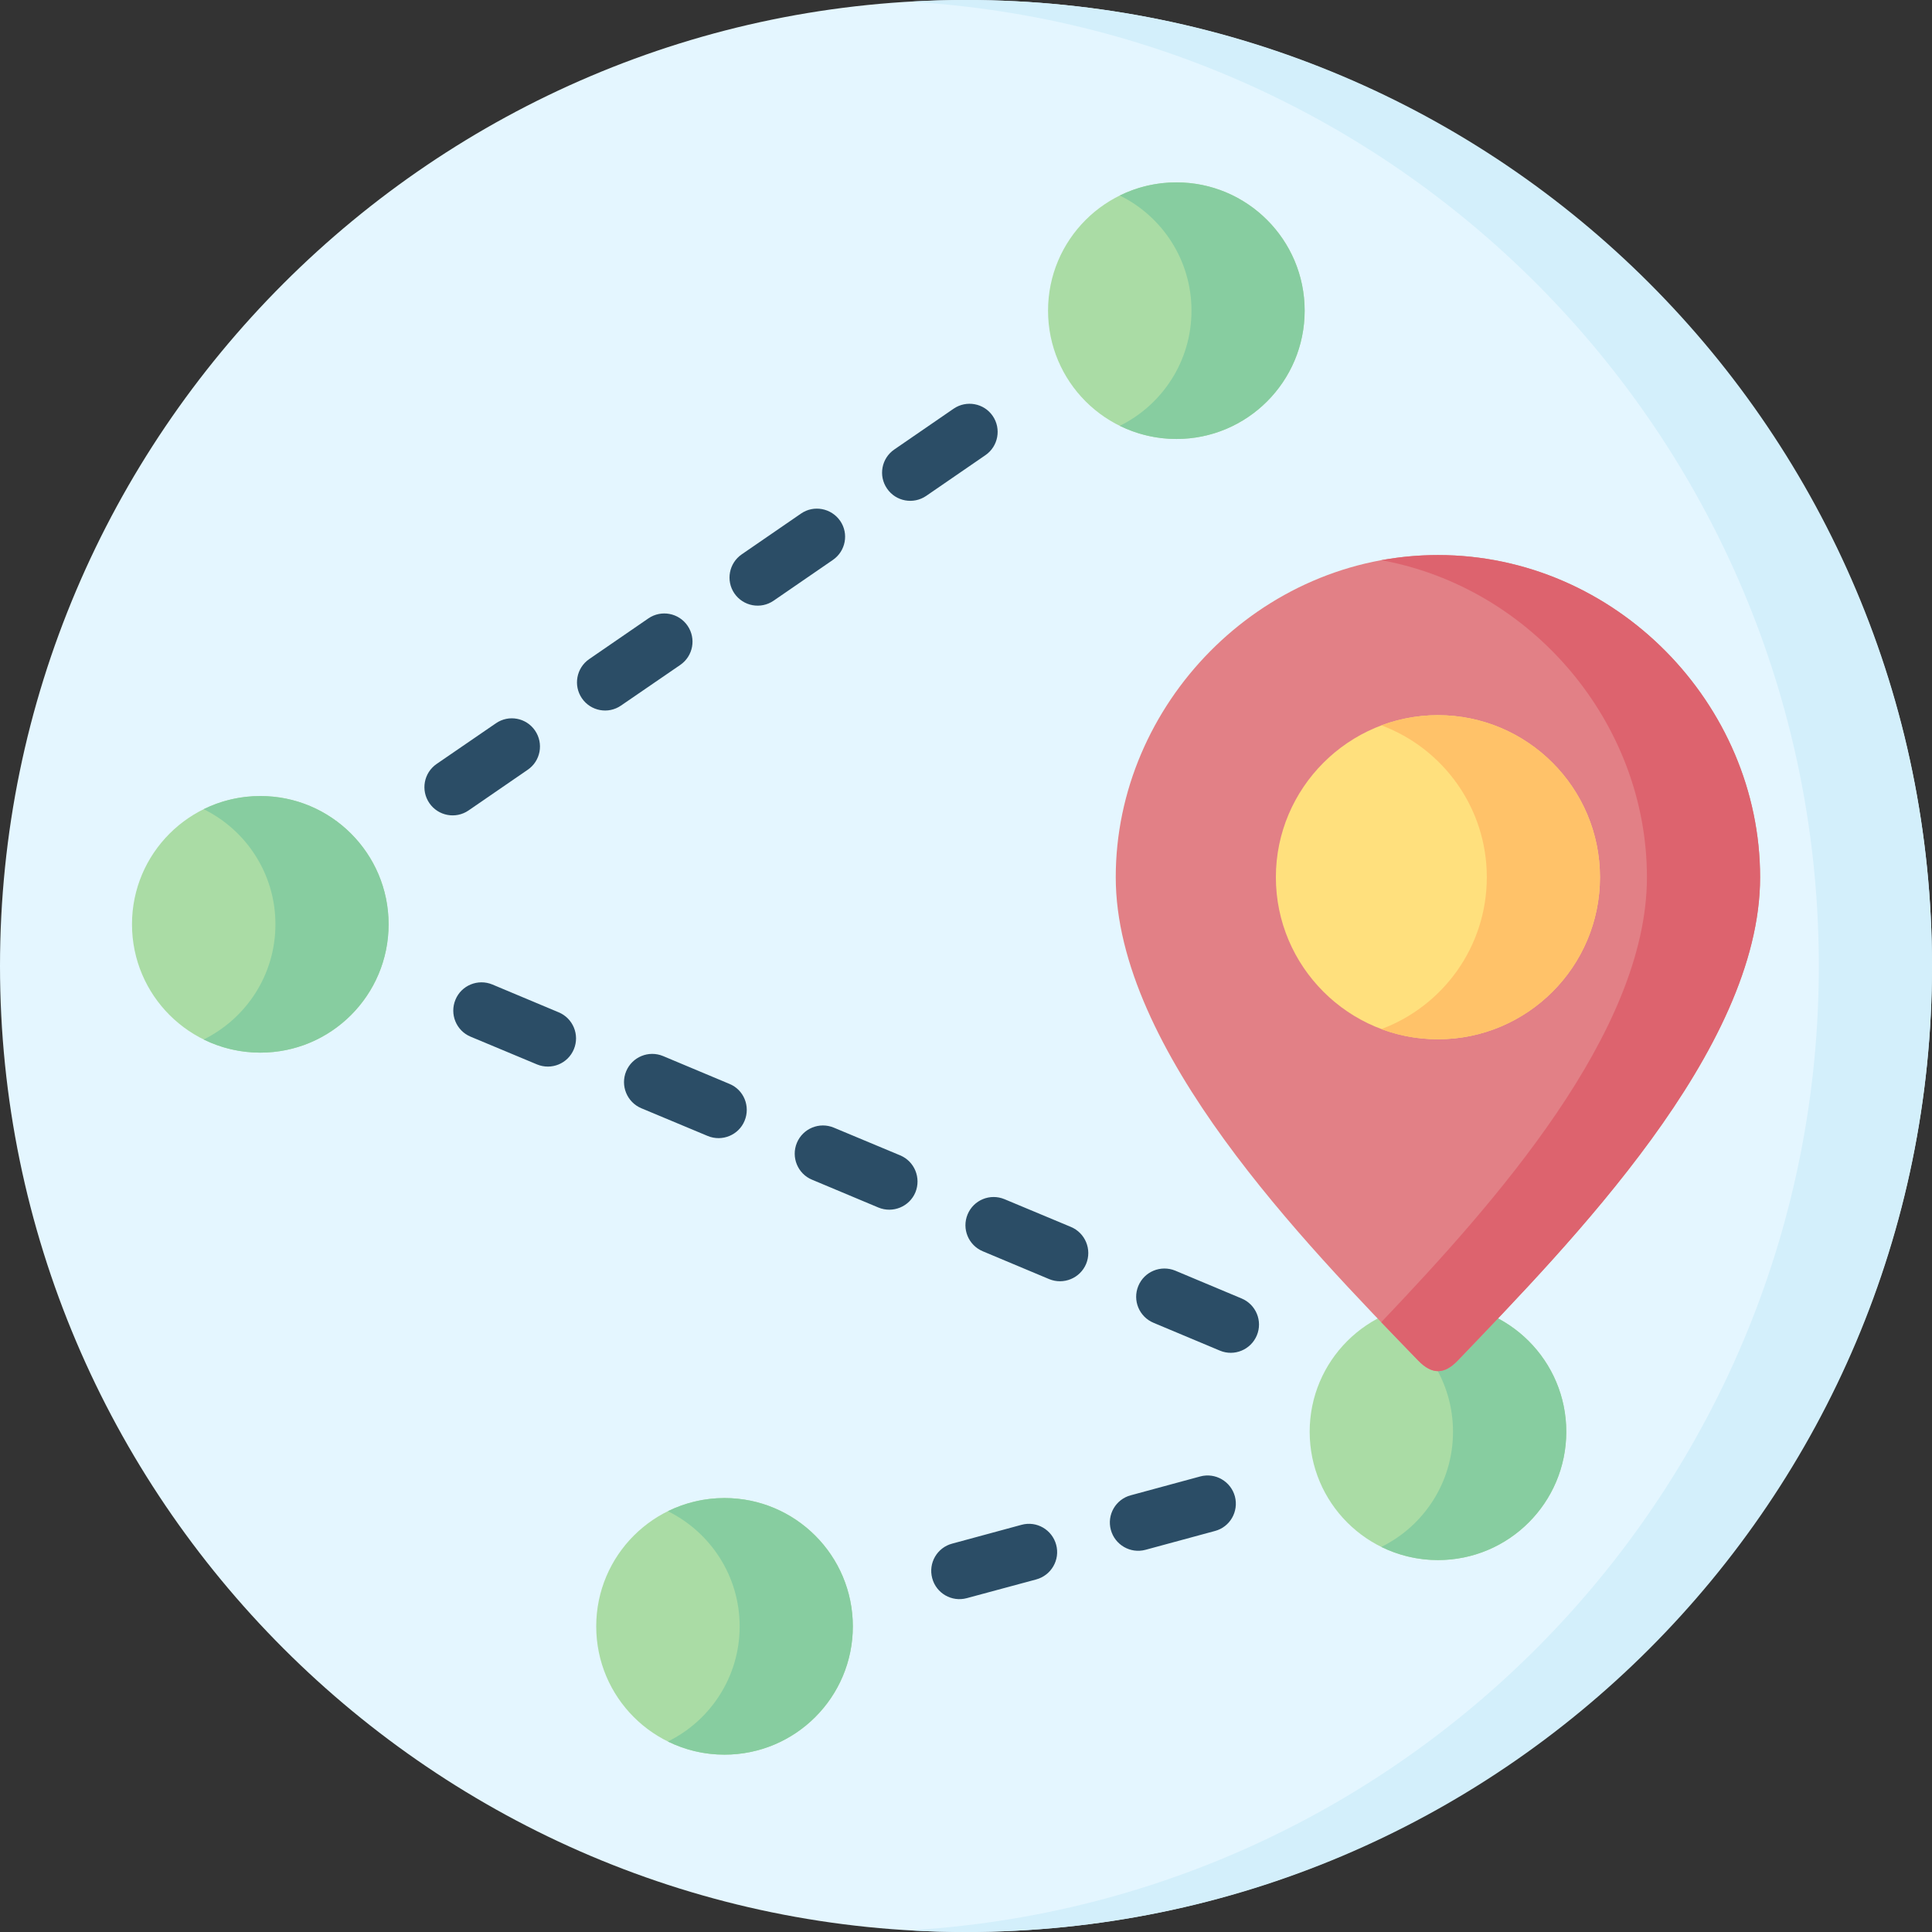 <svg id="Capa_1" enable-background="new 0 0 512 512" height="512" viewBox="0 0 512 512" width="512" xmlns="http://www.w3.org/2000/svg"><rect x="0" y="0" width="512" height="512" fill="#333333" stroke="none"/><g><g clip-rule="evenodd" fill-rule="evenodd"><path d="m256 512c140.997 0 256-115.003 256-256s-115.003-256-256-256-256 115.003-256 256 115.003 256 256 256z" fill="#e4f6ff"/><path d="m256 0c141.395 0 256 114.605 256 256s-114.605 256-256 256c-5.018 0-10.035-.142-14.995-.454 134.392-7.767 241.004-119.197 241.004-255.546s-106.612-247.779-241.004-255.546c4.96-.283 9.977-.454 14.995-.454z" fill="#d3effb"/><path d="m381.065 345.435c18.795 0 34.017 15.222 34.017 33.986 0 18.795-15.222 34.018-34.017 34.018-18.766 0-33.987-15.223-33.987-34.018 0-18.765 15.222-33.986 33.987-33.986zm-69.306-297.103c18.765 0 33.987 15.222 33.987 33.987 0 18.794-15.223 34.016-33.987 34.016-18.795 0-34.017-15.222-34.017-34.016 0-18.765 15.222-33.987 34.017-33.987zm-242.763 162.624c18.766 0 33.988 15.224 33.988 33.989 0 18.793-15.223 34.016-33.988 34.016-18.793 0-34.017-15.223-34.017-34.016 0-18.765 15.224-33.989 34.017-33.989zm122.997 186.041c18.793 0 34.017 15.222 34.017 34.016 0 18.766-15.224 33.987-34.017 33.987-18.766 0-33.988-15.222-33.988-33.987 0-18.794 15.222-34.016 33.988-34.016z" fill="#aadca5"/><path d="m381.065 345.435c18.795 0 34.017 15.222 34.017 33.986 0 18.795-15.222 34.018-34.017 34.018-5.386 0-10.46-1.276-14.995-3.487 11.254-5.556 18.993-17.121 18.993-30.53 0-13.379-7.739-24.973-18.993-30.528 4.535-2.213 9.61-3.459 14.995-3.459zm-69.306-297.103c18.765 0 33.987 15.222 33.987 33.987 0 18.794-15.223 34.016-33.987 34.016-5.386 0-10.488-1.275-14.997-3.486 11.255-5.556 18.993-17.122 18.993-30.529 0-13.38-7.738-24.974-18.993-30.501 4.509-2.24 9.611-3.487 14.997-3.487zm-242.763 162.624c18.766 0 33.988 15.224 33.988 33.989 0 18.793-15.223 34.016-33.988 34.016-5.386 0-10.488-1.248-15.023-3.486 11.254-5.557 19.021-17.122 19.021-30.529 0-13.38-7.767-24.974-19.021-30.501 4.535-2.241 9.637-3.489 15.023-3.489zm122.997 186.041c18.793 0 34.017 15.222 34.017 34.016 0 18.766-15.224 33.987-34.017 33.987-5.387 0-10.46-1.247-14.996-3.486 11.254-5.527 19.02-17.121 19.02-30.501 0-13.407-7.767-24.973-19.02-30.528 4.536-2.213 9.609-3.488 14.996-3.488z" fill="#87cda0"/><path d="m381.065 147.092c47.17 0 85.381 39.571 85.381 85.381 0 45.808-50.23 96.832-80.136 128.099-3.486 3.628-6.747 3.826-10.461 0-30.104-31.068-80.164-82.291-80.164-128.099 0-45.81 38.241-85.381 85.38-85.381z" fill="#e28086"/><path d="m381.065 147.092c47.17 0 85.381 39.571 85.381 85.381 0 45.808-50.23 96.832-80.136 128.099-3.486 3.628-6.747 3.826-10.461 0-3.09-3.203-6.406-6.605-9.808-10.177 29.906-31.436 70.413-76.791 70.413-117.922 0-40.82-30.387-76.707-70.385-84.021 4.877-.879 9.894-1.36 14.996-1.36z" fill="#dd636e"/><path d="m381.065 275.417c23.671 0 42.946-19.275 42.946-42.944 0-23.642-19.275-42.946-42.946-42.946-23.641 0-42.945 19.305-42.945 42.946 0 23.669 19.305 42.944 42.945 42.944z" fill="#ffe07d"/><path d="m381.065 189.526c23.728 0 42.946 19.248 42.946 42.946 0 23.726-19.219 42.944-42.946 42.944-5.272 0-10.318-.935-14.995-2.692 16.328-6.095 27.95-21.799 27.95-40.252 0-18.426-11.622-34.159-27.95-40.253 4.677-1.729 9.723-2.693 14.995-2.693z" fill="#ffc269"/></g><path d="m318.08 391.272c3.997-1.077 8.106 1.304 9.184 5.301 1.049 3.996-1.304 8.107-5.301 9.156l-18.396 4.988c-3.997 1.077-8.108-1.304-9.186-5.301-1.077-3.997 1.305-8.107 5.302-9.156zm-65.368-282.96c3.401-2.324 8.05-1.474 10.375 1.928 2.324 3.402 1.445 8.051-1.928 10.375l-15.704 10.801c-3.401 2.325-8.051 1.475-10.375-1.927-2.353-3.403-1.474-8.052 1.928-10.376zm-40.423 27.782c3.374-2.325 8.022-1.446 10.375 1.956 2.325 3.373 1.446 8.021-1.955 10.346l-15.705 10.801c-3.401 2.324-8.023 1.474-10.375-1.928-2.324-3.402-1.445-8.051 1.956-10.375zm-40.45 27.779c3.401-2.324 8.05-1.446 10.374 1.956 2.325 3.401 1.475 8.021-1.927 10.375l-15.704 10.771c-3.401 2.352-8.051 1.474-10.375-1.928-2.324-3.401-1.446-8.051 1.928-10.375zm-40.423 27.808c3.402-2.353 8.051-1.474 10.375 1.928s1.474 8.051-1.928 10.375l-15.705 10.801c-3.401 2.324-8.05 1.446-10.374-1.956-2.325-3.402-1.475-8.022 1.927-10.376zm197.606 152.421c3.827 1.588 5.641 5.981 4.054 9.78-1.588 3.826-5.981 5.641-9.779 4.053l-17.575-7.37c-3.827-1.587-5.641-5.952-4.054-9.779 1.588-3.827 5.953-5.612 9.779-4.054zm-45.243-18.964c3.827 1.588 5.642 5.981 4.054 9.809-1.587 3.798-5.981 5.612-9.808 4.024l-17.575-7.37c-3.798-1.587-5.612-5.952-4.024-9.779 1.587-3.826 5.952-5.612 9.779-4.025zm-45.24-18.963c3.826 1.587 5.612 5.98 4.053 9.807-1.587 3.799-5.98 5.613-9.808 4.025l-17.575-7.369c-3.799-1.56-5.613-5.953-4.025-9.78 1.588-3.799 5.953-5.613 9.78-4.025zm-45.242-18.937c3.826 1.559 5.612 5.952 4.025 9.779-1.56 3.799-5.953 5.613-9.78 4.026l-17.574-7.343c-3.799-1.588-5.613-5.982-4.025-9.809 1.588-3.798 5.953-5.612 9.779-4.025zm-45.241-18.965c3.799 1.588 5.612 5.953 4.025 9.78-1.588 3.827-5.953 5.612-9.779 4.024l-17.576-7.341c-3.827-1.588-5.612-5.981-4.025-9.808 1.56-3.799 5.954-5.613 9.781-4.025zm122.684 135.811c3.997-1.077 8.078 1.304 9.156 5.301 1.077 3.996-1.305 8.107-5.301 9.184l-18.397 4.961c-3.997 1.077-8.106-1.304-9.155-5.301-1.078-3.996 1.304-8.107 5.301-9.156z" fill="#2b4d66"/></g></svg>
